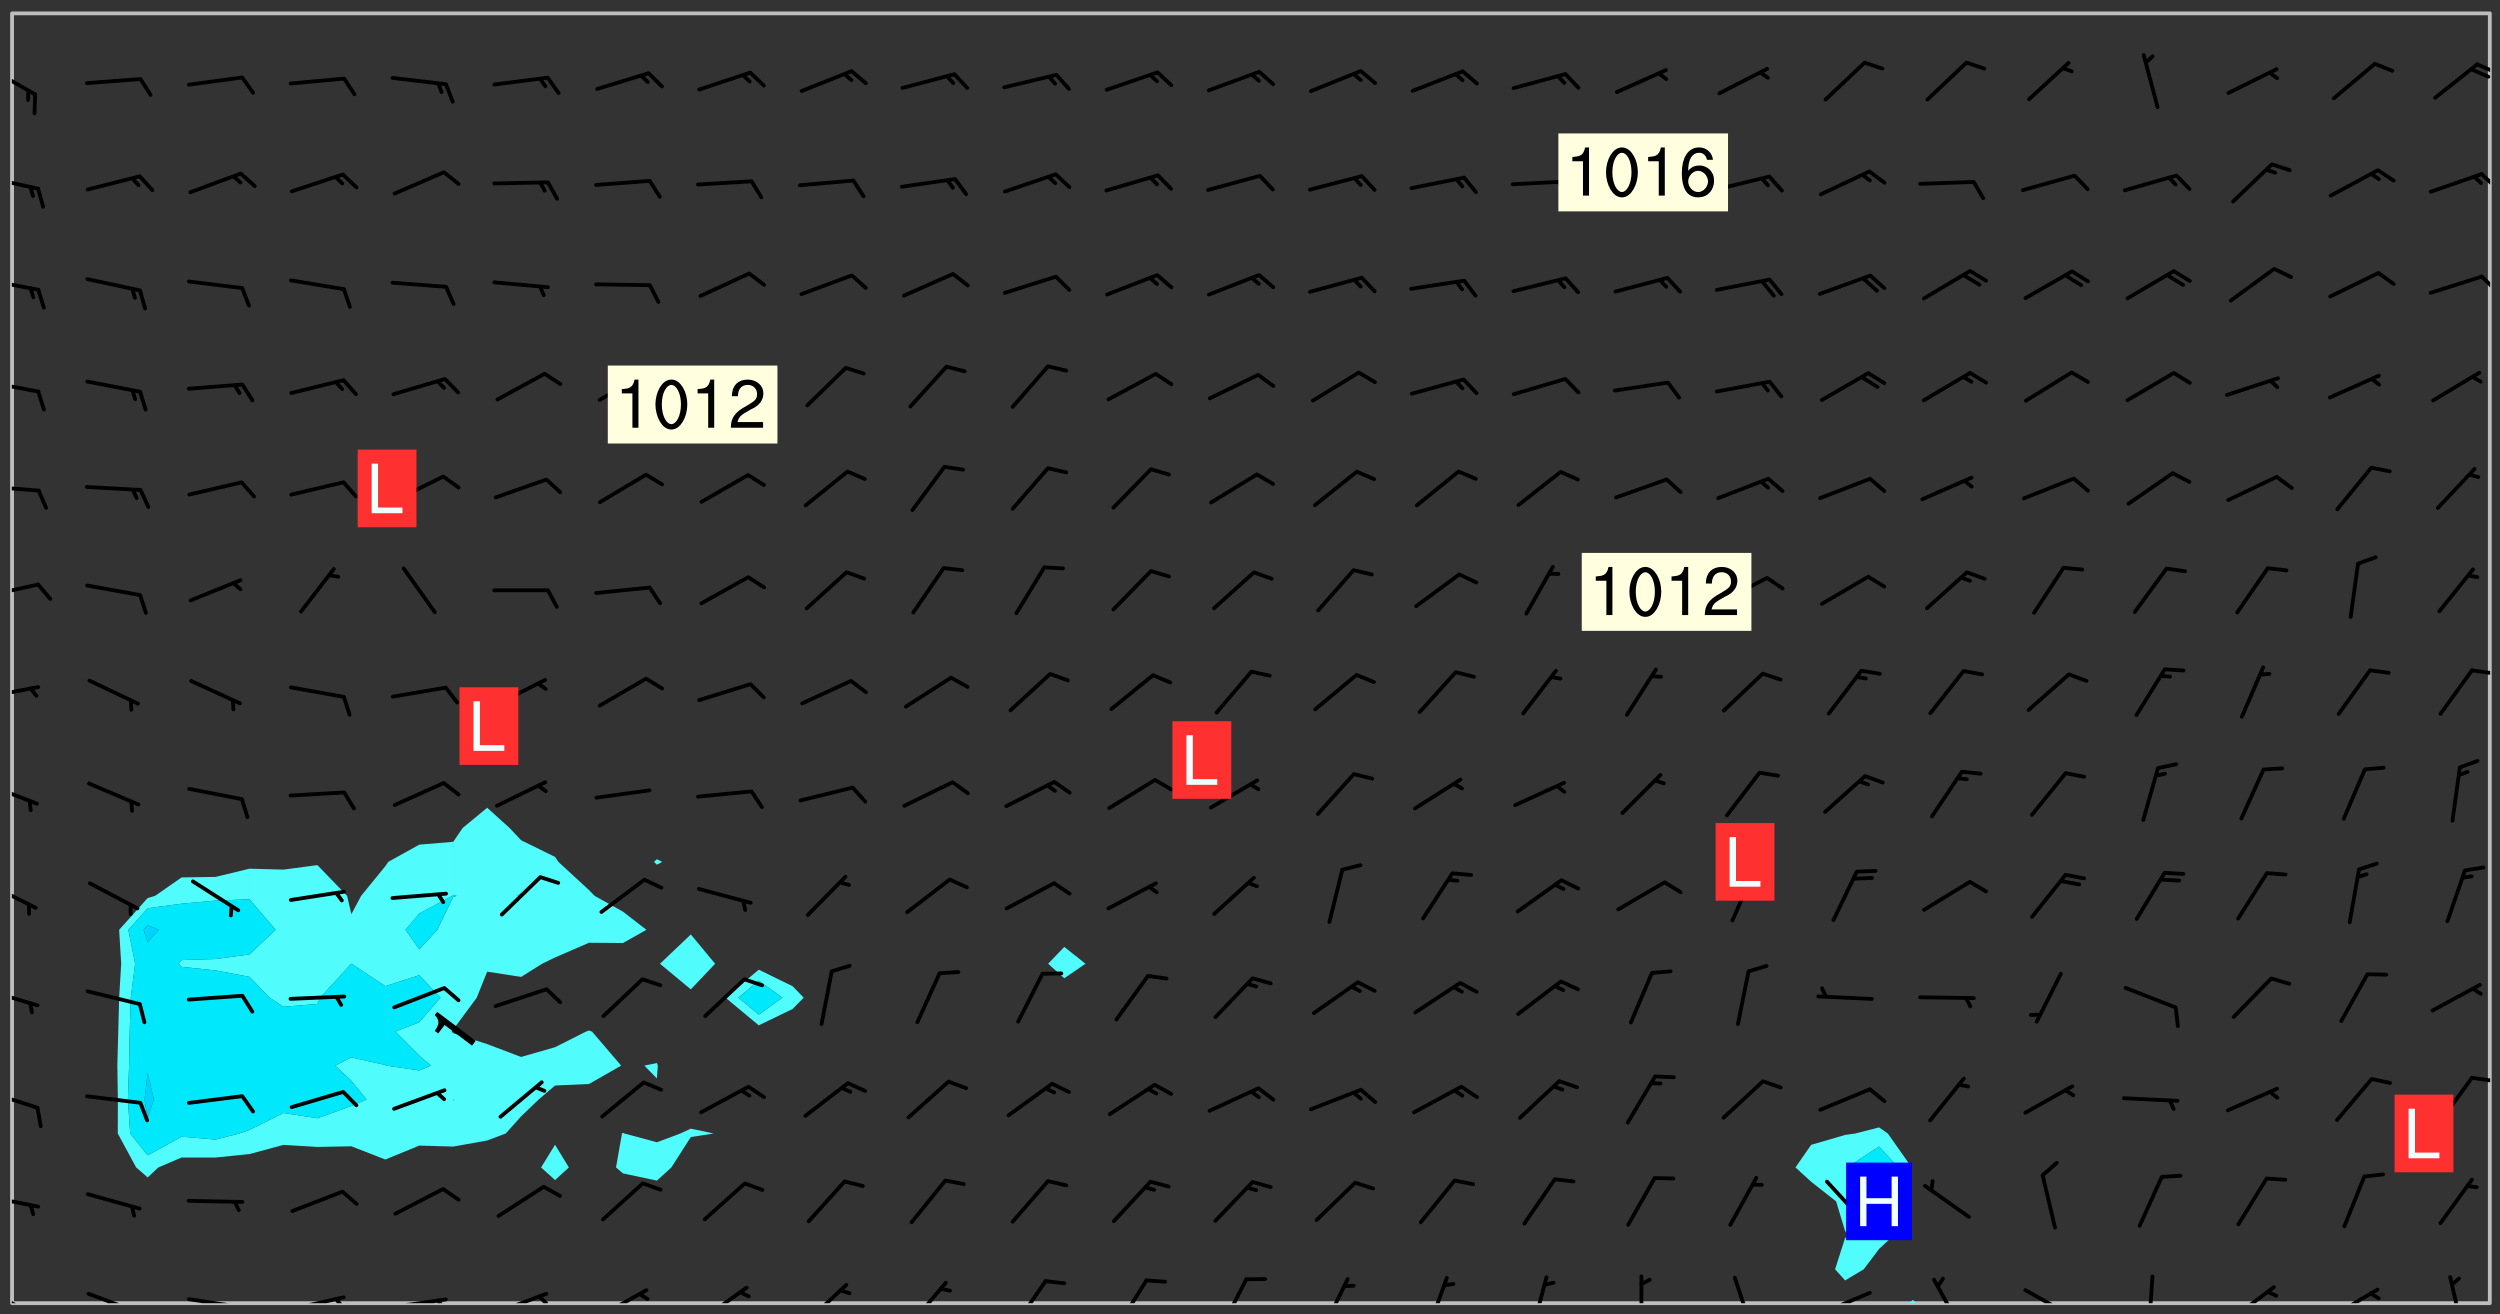<svg xmlns="http://www.w3.org/2000/svg" role="img" xmlns:xlink="http://www.w3.org/1999/xlink" viewBox="142.45 309.95 326.84 171.84"><rect x="142.45" y="309.95" width="326.84" height="171.84" fill="#333333" stroke="none"/><defs><clipPath id="a"><path d="M144 311.672h1v168.656h-1zm0 0"/></clipPath><clipPath id="b"><path d="M144 311.672h324v168.656H144zm0 0"/></clipPath><clipPath id="c"><path d="M391 479h2v1.328h-2zm0 0"/></clipPath><clipPath id="d"><path d="M467 311.672h1v168.656h-1zm0 0"/></clipPath><clipPath id="e"><path d="M144 478h4v2.328h-4zm0 0"/></clipPath><clipPath id="f"><path d="M153 478h8v2.328h-8zm0 0"/></clipPath><clipPath id="g"><path d="M159 480h2v.328h-2zm0 0"/></clipPath><clipPath id="h"><path d="M166 479h9v1.328h-9zm0 0"/></clipPath><clipPath id="i"><path d="M172 480h2v.328h-2zm0 0"/></clipPath><clipPath id="j"><path d="M180 479h8v1.328h-8zm0 0"/></clipPath><clipPath id="k"><path d="M186 479h2v1.328h-2zm0 0"/></clipPath><clipPath id="l"><path d="M193 479h8v1.328h-8zm0 0"/></clipPath><clipPath id="m"><path d="M199 479h2v1.328h-2zm0 0"/></clipPath><clipPath id="n"><path d="M207 478h8v2.328h-8zm0 0"/></clipPath><clipPath id="o"><path d="M212 479h3v1.328h-3zm0 0"/></clipPath><clipPath id="p"><path d="M220 478h8v2.328h-8zm0 0"/></clipPath><clipPath id="q"><path d="M225 478h3v2.328h-3zm0 0"/></clipPath><clipPath id="r"><path d="M234 478h7v2.328h-7zm0 0"/></clipPath><clipPath id="s"><path d="M247 477h7v3.328h-7zm0 0"/></clipPath><clipPath id="t"><path d="M261 477h6v3.328h-6zm0 0"/></clipPath><clipPath id="u"><path d="M274 477h6v3.328h-6zm0 0"/></clipPath><clipPath id="v"><path d="M288 477h5v3.328h-5zm0 0"/></clipPath><clipPath id="w"><path d="M301 476h5v4.328h-5zm0 0"/></clipPath><clipPath id="x"><path d="M315 476h4v4.328h-4zm0 0"/></clipPath><clipPath id="y"><path d="M328 476h4v4.328h-4zm0 0"/></clipPath><clipPath id="z"><path d="M342 476h3v4.328h-3zm0 0"/></clipPath><clipPath id="A"><path d="M356 476h2v4.328h-2zm0 0"/></clipPath><clipPath id="B"><path d="M369 476h3v4.328h-3zm0 0"/></clipPath><clipPath id="C"><path d="M380 478h8v2.328h-8zm0 0"/></clipPath><clipPath id="D"><path d="M395 477h4v3.328h-4zm0 0"/></clipPath><clipPath id="E"><path d="M406 478h8v2.328h-8zm0 0"/></clipPath><clipPath id="F"><path d="M423 476h2v4.328h-2zm0 0"/></clipPath><clipPath id="G"><path d="M433 477h7v3.328h-7zm0 0"/></clipPath><clipPath id="H"><path d="M446 478h8v2.328h-8zm0 0"/></clipPath><clipPath id="I"><path d="M462 476h3v4.328h-3zm0 0"/></clipPath><clipPath id="J"><path d="M144 466h4v2h-4zm0 0"/></clipPath><clipPath id="K"><path d="M144 452h4v4h-4zm0 0"/></clipPath><clipPath id="L"><path d="M465 450h3v2h-3zm0 0"/></clipPath><clipPath id="M"><path d="M144 439h4v3h-4zm0 0"/></clipPath><clipPath id="N"><path d="M144 425h4v4h-4zm0 0"/></clipPath><clipPath id="O"><path d="M144 412h4v4h-4zm0 0"/></clipPath><clipPath id="P"><path d="M144 399h4v3h-4zm0 0"/></clipPath><clipPath id="Q"><path d="M465 397h3v2h-3zm0 0"/></clipPath><clipPath id="R"><path d="M144 386h4v3h-4zm0 0"/></clipPath><clipPath id="S"><path d="M144 373h4v2h-4zm0 0"/></clipPath><clipPath id="T"><path d="M144 359h4v3h-4zm0 0"/></clipPath><clipPath id="U"><path d="M144 346h4v3h-4zm0 0"/></clipPath><clipPath id="V"><path d="M466 345h2v4h-2zm0 0"/></clipPath><clipPath id="W"><path d="M144 332h4v3h-4zm0 0"/></clipPath><clipPath id="X"><path d="M466 332h2v3h-2zm0 0"/></clipPath><clipPath id="Y"><path d="M144 318h4v5h-4zm0 0"/></clipPath><clipPath id="Z"><path d="M466 318h2v2h-2zm0 0"/></clipPath><clipPath id="aa"><path d="M465 318h3v3h-3zm0 0"/></clipPath><g id="ab" clip-path="url(#clip1)"><path fill="#fff" fill-opacity="0" fill-rule="evenodd" d="M0 0h1000v1000H0zm0 0"/><path fill="#d3d3d3" fill-opacity="0" fill-rule="evenodd" d="M162.152 355.867l-.234.293.059.234.117.172.176.234.293.348.113.059.117-.172.059-.234.176-.176.465-.176h.699l.234.293.289.816.059.176.176.23.352.234.699.699.172.176.234.348.234.41.289.582.41.465.23.234.234.176.117.23.176.293.172 1.164v.234l.059.289.059.117.117.117.348.41.117.172.176.176.176.234.117.172.172.352.059.234.234.406.234-.059-.176.176-.059.93h-.582l-.234-.113-.348.113-.117.117-.059.293-.059.176-.117.172-.465.293-.059.234-.059.113v.645l.059.172v.41l.059.059v.406l.059.406.117.176.059.059.23.641-.059.293v.699l-.059.582v.234l-.059.23-.055.352v1.922l.055.117h.426l-.367.117-.023.352.891 1.168 1.742.539 1.34.359v.539l.09.809.535.715 1.52.27.891-.086.09 1.164.535.18 1.16-.18 2.055-.984 1.16-.363 1.879-.176 1.695-.18-.18.719-1.516.086-1.25.09-.805.27-1.074.809.27.719.535.898-.18.625-.266.809.266 1.078.625.898.805.18 1.25-.18-.266.723.098.504.055.293v.172l.059.293v.406l.176.117.352.117h.406l.293-.176.113-.117.059-.117.117-.23.059-.176.352-.465.23-.176.176-.059.176.059.059.176.117.988.055.469.059.172.117.234.176.059.816.059h.289l.117.234.059.406.059.352v1.105l.117.293.117.348.289.699.176.352.582.754.352.176.172.059.469.234.641.465.348.234.293.176.293.055.23.062.816.348.293.176.113.172.352.352.117.176.523.641v.289l.059.352v.348l.059.352.059.289.117.059.172.059h.176l.582.234.176.117.176.289.176.234.113.234.293.23.117.117v.41l.059.055.289.234.234.117.059.117.117.172.059.117.23.234.059.176.234.059.117.059-.117.113-.059.117v.117l-.117.293-.117.289v.582l.176.117.117.059.059.117.117.117.113.059.176.348.059.352.059.406v.176l-.059.176-.117.699v.172l.117.176.293.293h.406l.176.117.117.172.117.293v.234h-.527l-.23-.234h-.234l-.176.059-.059.699.059.348.117.176.176.41.117.23.289.469.176.055h.523l.234.059.758.641.059.293v.234l.059.059.23.348v.352l-.117.172v.293l.293.289.293.176.172.059.293.176.293.117.582.406.289.234.293.176.219.16.016.012.23.176.641.523.176.234.117.176.176.176.113.172v.641l.117.176.469.117.582.117.234.059.23.113.293.117.113.059.586.352.289.172.176.062.176.055.176.059.699.352.289.176.234.055.289.176.234.117.641.406.293.117.172.059.234.059.41.059.23.059.234.117.059.172-.41.176.469.059.059.293.113.234.176.055.234.059.176.059.406.117.641.234.117.172.059.234v.176l-.059.117-.059.406.234.234.117.059.348.117.641.23.176.117.289.117.176.176.234.465.582 1.105.176.176.348.176.176.117.352.117 1.047.523.234.059.465.113.293.059.465.176.758.582.234.234.348.465.176.176.289.234.816.699.293.176.289.289.293.176.293.289.695.641.176.176.293.234.289.234.469.289.641.582.348.234.234.293.348.348.352.465.934.992.348.406.117.176.234.059.113.117.645.176.23.113.234.059.293.176.23.117.934.699.406.406.234.176.406.176.234.117.816.348.348.234.234.117.293.289.23.117.758.352.352.172.23.059.293.117.234.059.871.176h.816l.469.23.172.059.875.699.465.117.293.059.176.059.23.059.469.059.348.059.352.059.406.059h.293l.172.059v.23l.176.176h.293l.348.059.352.059.699.117h.641l.465-.234.293-.176.172-.117.41-.172.289-.176.934-.465.469-.293.523-.293.465-.172.465-.176 1.051-.465.289-.117.41-.117.289-.117.527-.176 1.516-.699.582-.348.289-.059.293-.059.348-.117.875-.23.352-.117h.113l.234-.059.875-.234.234-.059h.812l.352-.059.816-.117.172-.059.352-.055.293-.059.23-.059.816-.176.176-.059h.348l.234-.059.465-.117.758-.172.234-.059h.348l.41-.117.289-.059 1.285-.059h.289l.41-.059.23-.059h.176l.875-.117h.406l.41-.117h.348l.352-.113.871-.059h1.75l1.047.289.41.117.289.117.352.117.289.117 1.051.172.289.059h.293l.293.059.172.059.41.059.172.059.117.059h.117l.117.059.352.059h.113l.41.066 1.922.395 1.926.395 1.52.449 1.695.719 2.145.805 1.605-.719 1.43-.805 1.16-1.078 1.25-.449 3.035-.719 1.875-.359 2.145-1.348 2.234-1.254 2.5-1.258 1.695-.449 1.785-.18 1.16-.27.625.539 1.34-.27.715-.988.984-1.344.445-.18.805-.359 1.875-.539 1.785-.449 1.25-.27 1.16-.09 1.699-.09 1.961-.27 1.25-.09h.539l.625-.09h.891l2.145-.18 2.41-.18 2.59-.09 1.695.18 1.609.09 1.43.359 1.16.719 1.875.988 1.16 1.527.266.715.629.09.355.898.535.539.535 1.527 1.074.359h.535l-.805.535.09 1.707.715 2.695.891.805.895.988.715 1.258 1.785.539 1.52-.18.355 1.344 1.609-.805.98-.539.27.27.316-.215.219-.145.801.449.449-.359h.355l.535-.27.539-.719.535-.27.625-.988 1.16.449.84.371 1.395.617 1.695-.18h1.605l1.785.09.18-1.707.535-1.344.805.27.492.848.402.406-.09.539v.359l.715.449.711-.27h1.43l.359.988.445 1.258.715 1.344 1.25.629 1.695.629.715-.18.18-.539.98-.09.449.359.086 1.258-.266.629-.535.18v.539l.715.984.266.539.984.988.801 1.078-.266.359-.09.898-.625 2.332-.355 2.066-.09 1.793-.18.719-.09.539v1.438l-.98 1.883-.359 1.707-.535.898-.805 1.168-.266.539 2.055 1.254.086.359-.355.539-.09-.18v.809l.09 1.438-.445.715-1.074.094-.266.715.535.898.805.719 1.16.809 1.34.27.445.359-.355.449-1.789-.09-1.25-.449-.715-.719-.625-.09-.176 3.59-.188 1.309h89.359V311.703h-55.27v49.082l.762.125 3.289.543 2.023 2.836v2.754l2.352.332 2.348.332h4.051l-1.379 4.16-2.023.707-2.023.703-.543.344-2.594 1.617-.188.117-2.023-2.078-.73-2.742-2.672-2.078-1.375-3.5-.066-.082-1.957-2.672 2.75-1.418v-49.082H294.422v91.414l.117.031.133.012.074.074.105.047.09.059.086.059.09.059.297.297.059.09.031.117.027.117.016.137-.031.117-.059.09-.059.086-.043.105-.047.102-.027.121v.145l.176.27.148.148.074.086.074.074.043.105.062.09.059.086.043.105.059.09.047.102.043.105.059.086.117.18.074.074.062.086.059.09.043.105.059.09.059.086.062.09.059.09.043.102.117.18.074.074.059.086.074.074.09.059.105.047h.148l.133-.016.133.016.102-.047.074-.074.047-.102-.016-.133v-.148l-.047-.105-.027-.117-.047-.102-.027-.121-.043-.102-.062-.09-.043-.102-.043-.105-.031-.117-.016-.133-.012-.137.086-.059.059-.086.121-.031.043.105.016.133v.117l.059.102.059.09.09.059.148.148.059.09.043.105-.012.102.086.059.105.047.086.059.09.059.074.074-.117.027-.105.047-.086.059-.074.074-.059.09-.062.086-.027.121-.047.102-.043.105-.031.117-.012.133-.016.133v.148l.027.117.047.105.043.102.059.09.074.074.09.059.074.074.09.059.059.09.043.105.047.102.117.031.133.016h.148l.117-.031.105.043.043.105.047.102.027.121L299.5 410l.027.117.031.121.027.117.105.043.102.047.133-.016.148.148.062.086.074.074.07.074.09.062.105.043.102.043.117.031.137.016.117-.031.074-.074.027-.117-.012-.133-.031-.121-.027-.117.043-.105h.117l.09.062.117.027h.148l.133.016h.148l.133.016.133-.016h.148l.133-.016.133-.012.137.012.117-.027.133-.016.191-.059-.059.176-.016.133-.027.121-.016.133-.059.086-.133.016-.105.047-.105.043-.117.031-.117.027-.266.031h-.148l-.133.016-.074.074.059.086.148.148.117.18.074.07.09.062.09.059.086.059.09.059.102.043.105.062.105.043.086.059.105.047.102.043.18.117.059.09-.043.102-.047.105.016.133.223.223.059.09.043.102.031.121.043.102.016.133.031.117.012.137.031.117.148.148.102.043.105.043.117.031.133.016.137.016h.117l.117-.031.09-.059.043-.105.047-.102.043-.105.031-.117.012-.133v-.148l-.012-.133-.016-.133-.031-.117-.043-.105-.047-.105-.043-.102-.043-.105-.016-.133.016-.133.027-.117.031-.117.027-.121.047-.102.09-.059.086-.062.074-.074.09-.059.223-.223.059-.086.074-.074.117-.18.059-.086v-.148l-.074-.074-.102-.047-.105-.043-.102-.043-.059-.09-.047-.105-.027-.117.09-.059.117-.031.102-.043.18-.117.148-.148.012-.133-.012-.105-.09-.059-.133.016h-.148l-.133.016-.133-.016-.121-.031-.086-.059-.074-.074-.059-.09-.062-.086-.117-.18-.059-.086.031-.121.086-.059.121-.031.059-.086v-.121l-.031-.117-.059-.09-.059-.086-.047-.105-.027-.117-.016-.133.059-.09.074-.074.09-.059.117-.18.074-.074.059-.086.148-.148.121-.031.133-.016.133.016.074.074.043.105.016.133-.031.117-.117.031-.133.012-.148.148-.043.105-.047.102-.027.121-.031.117v.148l.031.117.043.105.059.09.074.07.074.074.117.031.121.027.117-.027.133-.016h.117l.09.059.074.074.047.105.059.086.102.047.133.016.105.043.086.059-.012.105-.074.074-.18.117-.059.09-.09.059-.07.074-.074.074-.062.09-.027.117-.016.133.016.133-.016.133v.148l.016.133.027.117.031.121.074.074.09.059.086.059.09.059.117.031v.086l-.102.047-.09.059-.266.031-.117.027h-.148l-.105.043-.102.047-.059.09-.062.234-.012.133-.031.121-.016.133v.293l-.012.133.012.137.016.133.133.016.133.012.121.031.086.059.074.074.047.105.043.102.016.133v.445l-.016.133v.445l.031.266.027.117.016.133.031.117.086.211.031.266v.148l-.031.117-.027.117-.031.121-.027.117-.031.117-.031.121-.012.133-.016.133.09.059.117-.031.102.016.047.105-.031.266v.441l-.043.105-.047.105-.043.102-.043.105-.059.086-.031.121-.043.117-.031.117-.016.133.016.133.059.09.105.047.086.059.059.086-.012.137-.031.117-.043.102v.445l-.016.133v.148l-.031.117-.043.105-.027.117-.047.105-.043.102-.031.121-.027.117-.031.133-.031.117-.027.117-.043.105-.031.117-.031.121-.012.133-.016.133v.297l.027.117v.148l.047.398.027.117.059.09.121.031h.148l.133-.016.059.09v.117l-.059.09-.09.059-.102.043-.105.047-.09.059-.086.059-.137.016-.117-.031-.133-.016-.102.047-.062.086-.012.137-.016.133-.031.117-.027.117-.016.133-.031.121v.297l.016.133.031.117v.148l.012.133v.148l-.027.117-.047.102-.027.121-.031.117-.059.09-.074.074-.102.043-.105.047-.117.027-.121.031-.102-.047.059-.086.105-.047.027-.117.031-.117.027-.121.031-.117v-.148l.016-.133-.031-.117-.043-.105-.105.016-.074.074-.102.043-.09.062-.074.074-.043.102-.016.133-.031.117L304.25 426l-.031.117-.027.117-.031.121-.027.117-.031.117-.043.105-.09.059h-.09l-.117-.031-.031-.086.016-.137-.031-.117v-.148l-.012-.133v-.148l-.062-.234-.027-.121-.043-.102-.047-.105-.059-.086-.059-.09-.043-.105-.062-.086-.148-.148-.07-.074-.105-.047-.105-.043-.102-.043-.297-.297-.09-.074-.086-.059-.105-.043-.09-.062-.086-.059-.105-.043-.09-.059-.086-.062-.074-.07-.105-.047-.086-.059-.105-.043-.09-.062-.102-.043-.105-.043-.086-.059-.105-.047-.105-.043-.102-.047-.09-.059-.102-.043-.105-.043-.09-.062-.117-.027-.133-.016-.133.016H299.75l-.133.016-.117-.031-.09-.059-.074-.074-.09-.059-.102-.047h-.148l-.121-.027-.102-.043-.074-.074-.117-.18-.09-.059-.102-.043-.09-.062-.105-.043-.09-.059-.086-.059-.105-.047-.059-.086-.059-.09-.043-.105-.047-.102-.074-.074-.086-.059-.074-.074-.09-.059-.223-.223-.043-.105-.031-.266.105-.043h.145l.105.043.074.074.09.059.086.059.105.047.09.059.148.148.07.074.148.148.062.086.074.074.086.059.074.074.09.062.09.059.086.059.27.176.102.047.105.043.102.043.047-.074.059-.086.074-.074.07-.074.105.043.074.074.059.09.043.102.047.105.043.105.121.027.117-.027.074-.09.043-.105.059-.09.074-.074.105-.043.117-.027.133.012.09.059.148.148.059.09.043.105.047.102.043.105.043.102.105.047.105.043.133.016.086-.059.059-.09.074-.074.105-.043.117.027.105.047.102.043.105.043.102.047.18.117v.117l-.016.133.016.133.016.137.059.086.102.047.121.027.117.031h.148l.117-.031.059-.09.18-.117.059-.09.074-.074.059-.086.117-.18.18-.117.117.031.09.059.043.074-.016.133v.117l.09.059h.148l.133-.016.133-.012.266-.031.105-.043.117-.031.121-.027.074-.074.07-.074.062-.09-.016-.105-.047-.102-.102-.043-.105-.016-.117.027-.266.031h-.148l-.074-.074-.09-.059-.117-.031-.117-.027-.133-.016h-.148l-.133.016h-.297l-.105-.047-.148-.148-.043-.102-.059-.09.223-.223.086-.059.105-.043.117-.031.133-.016.133.016.137.016.102.043.133-.012.09-.062.102-.043.062-.09-.047-.102-.09-.059-.117-.031-.102-.043-.059-.09-.062-.09v-.117l.016-.133.105-.047.074-.07v-.121l-.09-.059-.031-.117.09-.059.074-.074.043-.105.059-.09.047-.102.016-.133v-.148l-.047-.105-.043-.102-.09-.059-.133-.016-.102-.043-.137-.016-.117-.031h-.445l-.133-.016-.133-.012-.133-.016-.117-.031h-.148l-.133-.016-.133-.012-.266-.031-.121-.043-.086-.059-.074-.074v-.148l.012-.133.105-.047.102-.043.133-.016h.152l.133-.016h.293l.121.031.102.043.09.059.234.062.121-.047.09-.059.102-.043.133-.016.105.043.102.047.133.012.121-.027h.145l.121-.031.117-.027.105-.047.074-.074.086-.059.148-.148.059-.086.047-.105.027-.117.016-.105-.102-.043-.09-.059-.117-.031-.105-.043-.09-.062-.074-.086-.074-.074-.102-.043-.105-.047-.102-.043-.059-.09-.047-.102-.086-.211-.062-.086-.059-.09-.074-.074-.086-.059h-.27l-.117.031-.09.059-.102.043-.133.016-.105-.016-.027-.117-.062-.09-.117-.031-.102-.043-.148-.148-.031-.117-.016-.105.074-.074.18-.117.117-.027.117-.031.137.016.102.043.105.043.102.047.105.043.117.031.133.016.117.027.133.016.105-.016.09-.059-.074-.074-.105-.043-.074-.074-.074-.09-.148-.148-.086-.059-.09-.059-.074-.074-.09-.059-.102-.047-.121-.027-.102-.047-.105-.043-.117-.031-.102-.043-.121-.031h-.148l-.117.031-.105.043-.086.062-.18.117-.086.059-.09.059-.105.047-.086.059-.105.043-.102.043-.105.047-.074.074-.059.09-.059.086-.047.105-.059.086-.074.074-.133-.012-.117-.031h-.117l-.074.074-.09.059-.074.074-.09.059-.086.059-.105.047-.102.043-.137.016-.102-.043-.148-.148-.105-.047h-.086l-.105.047-.102.043-.121.031-.117-.031-.074-.074v-.117l.031-.121.074-.07.059-.09.074-.074.117-.031.105-.043h.293l.133-.016.137-.016.102-.043.09-.059.102-.047.09-.059.133-.012.09.059.133.012.09-.059.086-.059.105-.043.09-.059.086-.062.09-.059.148-.148.059-.086.059-.09.105-.043.133-.016.117.027.121.031.059-.059.059-.09.031-.266.027-.117.105.012.133.016.102-.043.09-.059.059-.09.074-.074.059-.09.047-.102.012-.133-.012-.133-.047-.105-.148-.148-.059-.09-.059-.086-.043-.105v-.445l.016-.133v-.148l.012-.133-.059-.059-.09.059-.102-.043-.18-.117-.086-.059-.062-.09-.059-.09-.074-.074-.086-.059-.121.031-.102.012-.105.047-.086.059-.105.043-.148.148-.09.059-.086.059-.09.062-.105.043-.133.016v-.121l.105-.043.117-.031.074-.07.043-.105v-.148l-.027-.117-.148-.148-.133-.016h-.148l-.117.031-.105.043-.102.043-.09.062-.117.027-.074-.074.012-.133-.043-.102-.043-.105-.09-.059-.117.027-.121.031-.117.031-.102.043-.121.031-.102.043-.105.043-.09.059-.102.016v-.117l.016-.133-.059-.09-.074.043-.148.148-.059.09-.074.074-.047.105-.043.102-.074.074-.059.09-.074.074-.059.086-.074.074-.09.062-.074.07-.074.074-.102.016-.133.016-.105-.043v-.121l.148-.148.043-.102.059-.09.047-.102.043-.105.059-.09.031-.117.043-.102.031-.121.027-.117.047-.105.043-.102.043-.105.074-.07.09-.062.09-.059.102-.043h.297l.266-.031.105-.043-.074-.074-.117-.031-.105-.043-.09-.059-.102-.047-.09-.059-.102-.043-.105-.043-.09-.062-.086-.059-.105-.043-.102-.043-.121-.031-.117-.031-.102-.043L297.5 410.25l-.102-.043-.09-.059-.043-.105-.016-.133.102-.043.133-.016.137.016.133-.016.102-.043.059-.09.016-.105-.09-.059-.074-.074-.102-.043-.09-.059-.148-.148-.043-.105-.016-.133v-.293l-.059-.09-.09-.059-.074-.074-.043-.105-.031-.117-.059-.09-.074-.074-.117-.027-.074-.074-.09-.059-.09-.062-.086-.059-.074-.074-.059-.086-.047-.105-.086-.059-.148-.148-.195-.059-.133.016-.102.043-.074.074-.047.102-.043.105-.059.09-.059.086-.297.297-.09.059h-.086l-.062-.086-.043-.105.031-.117.059-.09.027-.117-.012-.133-.09-.062-.105.047-.117.027-.117.031-.27.176-.102.047-.117.027-.105.047-.09.059-.102.043-.059-.086-.047-.105.016-.133.047-.105.07-.074.074-.07.059-.09v-.148l-.043-.105h-.238l-.102.047-.031.117-.027.117-.031.121-.074.043-.133.016-.074-.047-.043-.102-.043-.105-.047-.102-.043-.105-.121.031-.102.043-.133.016-.117.031-.105.043-.09.059-.102.047-.121.027-.133.016-.102-.043-.059-.09-.047-.105-.043-.102-.043-.105v-.117l.059-.09.086-.059.18-.117.102-.047.105-.043.105-.059.102-.043.09-.062.102-.043.105-.059.102-.047.09-.059.105-.043.102-.043.09-.062.102-.043.137-.016.117.031.102.043.121.031.102.043.105.047.102.043.105.043.102.047.105.043.102.043.105.047.086.059.105.043.117.031.105.043.102.047.09.059.105.043.102.043.105.047.117.027.102.047.121.027h.148l.086-.059.016-.102.059-.09-.027-.117-.074-.074-.117-.18-.074-.074-.09-.074-.18-.117-.086-.059-.105-.043-.102-.047-.27-.176-.059-.09-.074-.074-.059-.09-.043-.102-.031-.117-.016-.137v-.562l-.012-.133-.016-.133-.031-.117-.016-.133-.012-.133-.031-.121-.223-.223-.059-.086-.016-.105.031-.117.133-.016v-91.414H172.992v1.453l-.059.234-.352 1.051-.172.523-.117.348-.176.41-.117.172-.234.293-.23.059h-.352l-.117.059-.23.406v.293l.117.176.23.23.117.234.641.758.293.465.176.234.23.352.234.348.641.816.176.465.172.41.117.695.176.469.117 1.398.059.465v.875l.117 1.047v4.781l-.059.465-.352 1.281-.176.523-.113.41-.352.93L172.934 336l-.234.582-.117.176-.172.348-.176.406-.352.816-.059.293-.113.293-.117.289-.059.176-.117.875-.059.406-.059.117-.059.176-.059.172-.23.527-.117.172v.234l-.117.234-.059.172-.176.586v.289l-.059.176v.293l-.059.113-.059.527v.172l-.055.234v2.621l-.176.816-.117.176-.176.234-.117.172-.113.234-.586.934-.23.289-.293.465-.176.234-.289.352-.352.699-.113.23-.176.41-.176.23-.406.527-.816.699-.293.172-.289.234-.176.117-.176.176-.523.406-.527.176-.172.176-.234.055-.641.176h-.758m12.211 31.023l-1.074.449.359.895 1.25-.715.445-.539-.98-.09"/><path fill="#d3d3d3" fill-opacity="0" fill-rule="evenodd" d="M201.508 416.598h-.895l.449.629.98.359.805-.09.445-.988-.176.09-.715-.355-.895.355m154.621 59.07l-.059-.523v-.293l.113-.293.059-.23.469-.469h.113l.117-.113.117-.059h.176l.234-.059h.348l.234.059.117.059.23.172.059.176.117.582v.293l-.117.176-.172.289-.176.176-.527.523-.23.234-.117.059h-.176l-.117-.059-.406-.293-.176-.117-.117-.059-.059-.113-.055-.117m6.641-10.957l-.059-.172v-1.109l.059-.172.176-.059.172-.059h.176l.234-.059.117.059.059.699-.059.172-.117.176-.117.059-.234.523-.113.059h-.234l-.059-.117m9.613-14.391l-.117-.176v-.699l.293-.875.117-.172.176-.352.113-.23.117-.293.352-.758.117-.23.172-.234h.176l.117-.059h.641l.117.059.234.234.172.113.352.293.117.117.113.176v.113l.117.059.117.117v.699l-.059.176v.23l-.059.176-.348 1.051-.117.23-.117.234-.117.059-.23.234-.641.289h-.875l-.41-.117-.641-.465"/><path fill="none" stroke="#bebebe" stroke-linecap="round" stroke-linejoin="round" stroke-miterlimit="10" stroke-width=".5" d="M467.957 311.695H144.027v168.625h323.93v-168.625"/><g clip-path="url(#a)"><path fill="#fff" fill-opacity="0" fill-rule="evenodd" d="M144 475.891v4.438h.004H144V311.672h.004H144v164.219"/></g><g clip-path="url(#b)"><path fill="#fff" fill-opacity="0" fill-rule="evenodd" d="M144.004 480.328V311.672h62.133v103.879l-3.203 2.641-1.234 1.812-4.438.371-4.059 2.254-.383.562-3.16 3.879-1.277 2.395-.555-2.395-3.883-4.02-4.438.59-4.441-.121-4.438 1.074-4.438.066-3.465 2.41-.973.289-3.727 4.148.266 4.438-.266 4.438-.117 4.438-.121 4.441.07 4.438-.016 4.438 2.402 4.438 1.508 1.312 1.398-1.312 3.039-1.297 4.438.004 4.438-.453 4.441-1.199 4.438.266 4.438-.082 4.438 1.727 4.441-1.82 4.438.129 4.438-.793 2.43-.918 2.008-2.242 2.285-2.195 2.156-1.836v7.75l-1.828 2.961 1.828 1.652 1.805-1.652-1.805-2.961v-7.75l4.438-.199 4.199-2.402-3.801-4.441-.398-.148-.41.148-4.027 2.031-4.441 1.277-4.438-1.68-4.438-1.426-.219-.203.219-.281 3.074-4.156 1.363-3.402 4.438.684 2.746-1.719 1.695-.824 4.438-1.922 4.438.035 3.062-1.727-3.062-2.371-3.703-2.066-.734-.754-4.008-3.688-.43-.648-4.441-2.184-1.516-1.605-2.922-2.641v-103.879h22.191v110.602l-.383.355.383.363v25.93l-1.641.34 1.641 1.68.121-1.68-.121-.34v-25.93l.703-.363-.703-.355V311.672h4.438v120.441l-4.035 3.832 4.035 3.344v18.219l-1.367.629-3.07 1.148-4.25-1.148-.188-.094-.125.094-.781 4.438.906.777 4.438.945 1.891-1.723 2.547-3.977 3.004-.461-3.004-.629v-18.219l3.176-3.344-3.176-3.832v-120.441h8.879v125.051l-4.344 3.66L241.645 444l4.438-2.148 1.438-1.469-1.438-1.492-4.438-2.168V311.672h39.945v122.066l-2.109 2.207 2.109 1.898 2.77-1.898-2.77-2.207v-122.066h106.52v145.668l-3.105.797-1.332.191-4.438 1.293-2.051 2.953 2.051 1.875 3.262 2.566 1.176 3.891.574.547-.574.336-1.312 4.102 1.312 1.457 2.434-1.457 2.004-2.656 1.906-1.781 2.395-4.438-.031-4.441-3.125-4.438-1.145-.797V311.672h79.887v168.656h-75.012l-.438-.43-.574.43H144.004"/></g><path fill="#50fcfc" fill-rule="evenodd" d="M157.859 453.699l-.07-4.438.121-4.441.117-4.438.266-4.438-.266-4.438 3.727-4.148.973-.289 3.465-2.41 4.438-.066 4.438-1.074v3.996l-4.438.176-4.438.402-4.438.598-2.527 2.816.891 4.438-.574 4.438-.137 4.438-.082 4.441-.156 4.438.297 4.438 2.289 2.855 4.438-2.434 4.438.375 3.094-.797 1.344-.469 4.441-2.207 4.438.684 4.438-1.605 1.996-.84-1.996-2.438-2.102-2 2.102-1.074 4.438 1 .074.074 4.367.637 1.512-.637-1.512-1.316-3.129-3.125 3.129-1.223 2.773-3.215-2.773-2.941-4.441 1.434-4.422-2.93-.016-.008-.023.008-4.051 4.438-.363.816-4.438.371-1.805-1.188-2.637-2.727-4.438-.836-4.438-.465-.402-.41.402-.477 4.438-.137 4.438-.605 3.414-3.219-3.414-3.992v-3.996l4.441.121 4.438-.59 3.883 4.02.555 2.395 1.277-2.395 3.16-3.879.383-.562 4.059-2.254 4.438-.371v6.93l-.121.137-4.316 2.301-1.805 2.137 1.805 2.562 2.348-2.562 2.09-4.297.445-.141-.445-.137v-6.93l1.234-1.812 3.203-2.641 2.922 2.641 1.516 1.605v6.93l-.504.344.504.137.281-.137-.281-.344v-6.93l4.441 2.184.43.648 4.008 3.688.734.754 3.703 2.066 3.062 2.371-3.062 1.727-4.438-.035-4.438 1.922-1.695.824-2.746 1.719-4.438-.684-1.363 3.402-3.074 4.156-.219.281.219.203v8.656l-.055.02.055.18.031-.18-.031-.02v-8.656l4.438 1.426 4.438 1.68 4.441-1.277 4.027-2.031.41-.148.398.148 3.801 4.441-4.199 2.402-4.438.199-2.156 1.836-2.285 2.195-2.008 2.242-2.43.918-4.438.793-4.438-.129-4.441 1.82-4.438-1.727-4.438.082-4.438-.266-4.441 1.199-4.438.453-4.438-.004-3.039 1.297-1.398 1.312-1.508-1.312-2.402-4.438.016-4.438"/><path fill="#00e8fc" fill-rule="evenodd" d="M159.465 458.137l-.297-4.438.156-4.438.082-4.441.137-4.438.574-4.438-.891-4.438 2.527-2.816v2.227l-.531.59.531 1.617v17.102l-.406 3.473.406 2.422.816-2.422-.816-3.473V433.125l1.438-1.617-1.438-.59v-2.227l4.438-.598 4.438-.402 4.438-.176 3.414 3.992-3.414 3.219-4.438.605-4.438.137-.402.477.402.41 4.438.465 4.438.836 2.637 2.727 1.805 1.188 4.438-.371.363-.816 4.051-4.438.023-.008.016.008 4.422 2.93 4.441-1.434 2.773 2.941-2.773 3.215-3.129 1.223 3.129 3.125 1.512 1.316-1.512.637-4.367-.637-.074-.074-4.438-1-2.102 1.074 2.102 2 1.996 2.438-1.996.84-4.438 1.605-4.438-.684-4.441 2.207-1.344.469-3.094.797-4.438-.375-4.438 2.434-2.289-2.855"/><path fill="#00d4fc" fill-rule="evenodd" d="M161.754 433.125l-.531-1.617.531-.59 1.438.59-1.438 1.617m0 22.996l-.406-2.422.406-3.473.816 3.473-.816 2.422"/><path fill="#00e8fc" fill-rule="evenodd" d="M197.262 434.07l-1.805-2.562 1.805-2.137 4.316-2.301.121-.137.445.137-.445.141-2.09 4.297-2.348 2.562"/><path fill="#fff" fill-opacity="0" fill-rule="evenodd" d="M201.699 453.68l-.055.02.055.18.031-.18-.031-.02"/><path fill="#00e8fc" fill-rule="evenodd" d="M210.574 427.207l-.504-.137.504-.344.281.344-.281.137"/><path fill="#50fcfc" fill-rule="evenodd" d="M215.016 464.227l-1.828-1.652 1.828-2.961 1.805 2.961-1.805 1.652m8.875-.875l-.906-.777.781-4.438.125-.094.188.094 4.25 1.148 3.07-1.148 1.367-.629 3.004.629-3.004.461-2.547 3.977-1.891 1.723-4.438-.945m4.438-12.41l-1.641-1.68 1.641-.34.121.34-.121 1.68m0-27.949l-.383-.363.383-.355.703.355-.703.363m4.438 16.297l-4.035-3.344 4.035-3.832 3.176 3.832-3.176 3.344M241.645 444l-4.344-3.617 4.344-3.66v1.418l-2.664 2.242 2.664 2.219 3.09-2.219-3.09-2.242v-1.418l4.438 2.168 1.438 1.492-1.438 1.469L241.645 444"/><path fill="#00e8fc" fill-rule="evenodd" d="M241.645 442.602l-2.664-2.219 2.664-2.242 3.09 2.242-3.09 2.219"/><path fill="#50fcfc" fill-rule="evenodd" d="M281.59 437.844l-2.109-1.898 2.109-2.207 2.77 2.207-2.77 1.898m97.645 26.605l-2.051-1.875 2.051-2.953 4.438-1.293 1.332-.191 3.105-.797v2.5l-4.191 2.734 3.828 4.441.363.355.297-.355 2.23-4.441-2.527-2.734v-2.5l1.145.797 3.125 4.438.031 4.441-2.395 4.438-1.906 1.781-2.004 2.656-2.434 1.457-1.312-1.457 1.312-4.102.574-.336-.574-.547-1.176-3.891-3.262-2.566"/><path fill="#00e8fc" fill-rule="evenodd" d="M387.746 467.016l-3.828-4.441 4.191-2.734 2.527 2.734-2.23 4.441-.297.355-.363-.355"/><g clip-path="url(#c)"><path fill="#50fcfc" fill-rule="evenodd" d="M391.973 480.328l.574-.43.438.43h-1.012"/></g><g clip-path="url(#d)"><path fill="#fff" fill-opacity="0" fill-rule="evenodd" d="M467.996 480.328H468V311.672h-.004H468v168.656h-.004"/></g><path fill="#fff" fill-opacity="0" fill-rule="evenodd" d="M203.695 450.328l3.508-4.672-7.965-5.98-3.508 4.668 7.965 5.984"/><path fill-rule="evenodd" d="M199.297 442.648l.309-.406 5.031 3.781-.473.629-3.59-2.699-.832 1.109-.445-.332.285-.488.105-.23.066-.238.012-.25-.066-.262-.148-.293-.254-.32"/><g clip-path="url(#e)"><path fill="none" stroke="#000" stroke-linecap="round" stroke-linejoin="round" stroke-miterlimit="10" stroke-width=".5" d="M147.082 482.016l-6.164-3.375"/></g><g clip-path="url(#f)"><path fill="none" stroke="#000" stroke-linecap="round" stroke-linejoin="round" stroke-miterlimit="10" stroke-width=".5" d="M160.605 481.559l-6.582-2.461"/></g><g clip-path="url(#g)"><path fill="none" stroke="#000" stroke-linecap="round" stroke-linejoin="round" stroke-miterlimit="10" stroke-width=".5" d="M159.648 481.199l.16 1.219"/></g><g clip-path="url(#h)"><path fill="none" stroke="#000" stroke-linecap="round" stroke-linejoin="round" stroke-miterlimit="10" stroke-width=".5" d="M174.105 480.855l-6.949-1.051"/></g><g clip-path="url(#i)"><path fill="none" stroke="#000" stroke-linecap="round" stroke-linejoin="round" stroke-miterlimit="10" stroke-width=".5" d="M173.094 480.699l.406 1.16"/></g><g clip-path="url(#j)"><path fill="none" stroke="#000" stroke-linecap="round" stroke-linejoin="round" stroke-miterlimit="10" stroke-width=".5" d="M187.375 479.562l-6.859 1.531"/></g><g clip-path="url(#k)"><path fill="none" stroke="#000" stroke-linecap="round" stroke-linejoin="round" stroke-miterlimit="10" stroke-width=".5" d="M186.375 479.785l.801.934"/></g><g clip-path="url(#l)"><path fill="none" stroke="#000" stroke-linecap="round" stroke-linejoin="round" stroke-miterlimit="10" stroke-width=".5" d="M200.738 479.836l-6.957.984"/></g><g clip-path="url(#m)"><path fill="none" stroke="#000" stroke-linecap="round" stroke-linejoin="round" stroke-miterlimit="10" stroke-width=".5" d="M199.727 479.98l.723.992"/></g><g clip-path="url(#n)"><path fill="none" stroke="#000" stroke-linecap="round" stroke-linejoin="round" stroke-miterlimit="10" stroke-width=".5" d="M213.867 479.102l-6.582 2.457"/></g><g clip-path="url(#o)"><path fill="none" stroke="#000" stroke-linecap="round" stroke-linejoin="round" stroke-miterlimit="10" stroke-width=".5" d="M212.91 479.457l.918.812"/></g><g clip-path="url(#p)"><path fill="none" stroke="#000" stroke-linecap="round" stroke-linejoin="round" stroke-miterlimit="10" stroke-width=".5" d="M226.961 478.621l-6.141 3.418"/></g><g clip-path="url(#q)"><path fill="none" stroke="#000" stroke-linecap="round" stroke-linejoin="round" stroke-miterlimit="10" stroke-width=".5" d="M226.066 479.117l1.031.668"/></g><g clip-path="url(#r)"><path fill="none" stroke="#000" stroke-linecap="round" stroke-linejoin="round" stroke-miterlimit="10" stroke-width=".5" d="M240.066 478.289l-5.723 4.078"/></g><path fill="none" stroke="#000" stroke-linecap="round" stroke-linejoin="round" stroke-miterlimit="10" stroke-width=".5" d="M239.234 478.883l1.098.547"/><g clip-path="url(#s)"><path fill="none" stroke="#000" stroke-linecap="round" stroke-linejoin="round" stroke-miterlimit="10" stroke-width=".5" d="M253.09 477.934l-5.141 4.789"/></g><path fill="none" stroke="#000" stroke-linecap="round" stroke-linejoin="round" stroke-miterlimit="10" stroke-width=".5" d="M252.344 478.629l1.16.402"/><g clip-path="url(#t)"><path fill="none" stroke="#000" stroke-linecap="round" stroke-linejoin="round" stroke-miterlimit="10" stroke-width=".5" d="M266.109 477.648l-4.547 5.359"/></g><path fill="none" stroke="#000" stroke-linecap="round" stroke-linejoin="round" stroke-miterlimit="10" stroke-width=".5" d="M265.445 478.43l1.199.262"/><g clip-path="url(#u)"><path fill="none" stroke="#000" stroke-linecap="round" stroke-linejoin="round" stroke-miterlimit="10" stroke-width=".5" d="M279.148 477.438l-3.996 5.781"/></g><path fill="none" stroke="#000" stroke-linecap="round" stroke-linejoin="round" stroke-miterlimit="10" stroke-width=".5" d="M279.148 477.438l2.438.285"/><g clip-path="url(#v)"><path fill="none" stroke="#000" stroke-linecap="round" stroke-linejoin="round" stroke-miterlimit="10" stroke-width=".5" d="M292.324 477.348l-3.719 5.961"/></g><path fill="none" stroke="#000" stroke-linecap="round" stroke-linejoin="round" stroke-miterlimit="10" stroke-width=".5" d="M292.324 477.348l2.449.168"/><g clip-path="url(#w)"><path fill="none" stroke="#000" stroke-linecap="round" stroke-linejoin="round" stroke-miterlimit="10" stroke-width=".5" d="M305.387 477.203l-3.211 6.25"/></g><path fill="none" stroke="#000" stroke-linecap="round" stroke-linejoin="round" stroke-miterlimit="10" stroke-width=".5" d="M305.387 477.203l2.453-.035"/><g clip-path="url(#x)"><path fill="none" stroke="#000" stroke-linecap="round" stroke-linejoin="round" stroke-miterlimit="10" stroke-width=".5" d="M318.637 477.172l-3.078 6.316"/></g><path fill="none" stroke="#000" stroke-linecap="round" stroke-linejoin="round" stroke-miterlimit="10" stroke-width=".5" d="M318.188 478.09l1.227-.043"/><g clip-path="url(#y)"><path fill="none" stroke="#000" stroke-linecap="round" stroke-linejoin="round" stroke-miterlimit="10" stroke-width=".5" d="M331.602 477.023l-2.383 6.609"/></g><path fill="none" stroke="#000" stroke-linecap="round" stroke-linejoin="round" stroke-miterlimit="10" stroke-width=".5" d="M331.258 477.984l1.211-.172"/><g clip-path="url(#z)"><path fill="none" stroke="#000" stroke-linecap="round" stroke-linejoin="round" stroke-miterlimit="10" stroke-width=".5" d="M344.633 476.934l-1.812 6.789"/></g><path fill="none" stroke="#000" stroke-linecap="round" stroke-linejoin="round" stroke-miterlimit="10" stroke-width=".5" d="M344.367 477.922l1.195-.277"/><g clip-path="url(#A)"><path fill="none" stroke="#000" stroke-linecap="round" stroke-linejoin="round" stroke-miterlimit="10" stroke-width=".5" d="M357.043 476.816v7.027"/></g><path fill="none" stroke="#000" stroke-linecap="round" stroke-linejoin="round" stroke-miterlimit="10" stroke-width=".5" d="M357.043 477.836l1.082-.574"/><g clip-path="url(#B)"><path fill="none" stroke="#000" stroke-linecap="round" stroke-linejoin="round" stroke-miterlimit="10" stroke-width=".5" d="M369.25 476.996l2.215 6.668"/></g><g clip-path="url(#C)"><path fill="none" stroke="#000" stroke-linecap="round" stroke-linejoin="round" stroke-miterlimit="10" stroke-width=".5" d="M380.434 481.695l6.477-2.73"/></g><g clip-path="url(#D)"><path fill="none" stroke="#000" stroke-linecap="round" stroke-linejoin="round" stroke-miterlimit="10" stroke-width=".5" d="M395.297 477.25l3.379 6.16"/></g><path fill="none" stroke="#000" stroke-linecap="round" stroke-linejoin="round" stroke-miterlimit="10" stroke-width=".5" d="M395.789 478.145l.672-1.027"/><g clip-path="url(#E)"><path fill="none" stroke="#000" stroke-linecap="round" stroke-linejoin="round" stroke-miterlimit="10" stroke-width=".5" d="M407.234 478.613l6.133 3.434"/></g><g clip-path="url(#F)"><path fill="none" stroke="#000" stroke-linecap="round" stroke-linejoin="round" stroke-miterlimit="10" stroke-width=".5" d="M423.379 483.836l.477-7.012"/></g><g clip-path="url(#G)"><path fill="none" stroke="#000" stroke-linecap="round" stroke-linejoin="round" stroke-miterlimit="10" stroke-width=".5" d="M439.742 478.219l-5.621 4.219"/></g><path fill="none" stroke="#000" stroke-linecap="round" stroke-linejoin="round" stroke-miterlimit="10" stroke-width=".5" d="M438.922 478.832l1.113.52"/><g clip-path="url(#H)"><path fill="none" stroke="#000" stroke-linecap="round" stroke-linejoin="round" stroke-miterlimit="10" stroke-width=".5" d="M453.27 478.539l-6.047 3.582"/></g><path fill="none" stroke="#000" stroke-linecap="round" stroke-linejoin="round" stroke-miterlimit="10" stroke-width=".5" d="M452.391 479.059l1.047.637"/><g clip-path="url(#I)"><path fill="none" stroke="#000" stroke-linecap="round" stroke-linejoin="round" stroke-miterlimit="10" stroke-width=".5" d="M462.777 476.902l1.566 6.852"/></g><path fill="none" stroke="#000" stroke-linecap="round" stroke-linejoin="round" stroke-miterlimit="10" stroke-width=".5" d="M463.008 477.898l.926-.801"/><g clip-path="url(#J)"><path fill="none" stroke="#000" stroke-linecap="round" stroke-linejoin="round" stroke-miterlimit="10" stroke-width=".5" d="M147.445 467.703l-6.891-1.379"/></g><path fill="none" stroke="#000" stroke-linecap="round" stroke-linejoin="round" stroke-miterlimit="10" stroke-width=".5" d="M146.441 467.504l.352 1.176m13.906-.727l-6.77-1.879m5.785 1.605l.266 1.199m14.164-1.793l-7.027-.145m6.004.121l.555 1.098m13.547-2.414l-6.555 2.535m6.555-2.535l1.855 1.602m11.301-1.949l-6.238 3.23m6.238-3.23l2.02 1.395m11.129-1.688l-5.902 3.816m5.902-3.816l2.141 1.195m10.828-1.645l-5.211 4.715m5.211-4.715l2.309.836m11.02-.82l-5.238 4.684m5.238-4.684l2.305.844m10.746-1.109l-4.707 5.215m4.707-5.215l2.379.598m10.793-.719l-4.422 5.457m4.422-5.457l2.41.465m11-.387l-4.613 5.301m4.613-5.301l2.391.555m11.008-.48l-4.781 5.152m4.781-5.152l2.371.633m-3.066.117l1.188.316m12.863-1.027l-4.863 5.074m4.863-5.074l2.363.668m-3.07.07l1.184.336m12.934-.98l-5.051 4.887m5.051-4.887l2.336.758m10.668-1.043l-4.43 5.457m4.43-5.457l2.41.473m10.684-.637l-3.984 5.785m3.984-5.785l2.438.281m10.617-.445l-3.465 6.113m3.465-6.113l2.453.066m10.828-.086l-3.395 6.152m2.898-5.258l1.227.02m8.508-.426l4.758 5.176m8.066-4.617l5.738 4.059m-4.902-3.469l.156-1.219m14.387-.762l1.613 6.84m-1.613-6.84l1.844-1.617m13.727 1.836l-2.898 6.402m2.898-6.402l2.449-.156m11.258.367l-3.684 5.98m3.684-5.98l2.449.156m10.332-.426l-2.617 6.52m2.617-6.52l2.441-.262m11.625.676l-4.117 5.691m3.52-4.863l1.215.168"/><g clip-path="url(#K)"><path fill="none" stroke="#000" stroke-linecap="round" stroke-linejoin="round" stroke-miterlimit="10" stroke-width=".5" d="M147.344 454.773l-6.688-2.148"/></g><path fill="none" stroke="#000" stroke-linecap="round" stroke-linejoin="round" stroke-miterlimit="10" stroke-width=".5" d="M147.344 454.773l.438 2.414m13.02-3.062l-6.973-.852m6.973.852l.883 2.293m12.434-3.16l-6.973.883m6.973-.883l1.414 2.004m11.785-2.559l-6.742 1.992m6.742-1.992l1.719 1.75m11.523-1.969l-6.594 2.43m5.633-2.078l.914.82m12.758-2.211l-5.391 4.508m4.605-3.852l1.137.461m12.984-1.094l-5.43 4.457m5.43-4.457l2.266.945m11.426-.383l-6.184 3.336m6.184-3.336l2.043 1.359m-2.941-.875l1.02.68m12.887-1.637l-5.57 4.281m5.57-4.281l2.234 1.012m-3.043-.391l1.117.508m12.844-1.328l-5.242 4.68m5.242-4.68l2.301.848m11.238-.57l-5.691 4.125m5.691-4.125l2.203 1.078m-3.031-.48l1.102.539m13.137-1l-5.879 3.848m5.879-3.848l2.148 1.184m-3.004-.621l1.074.59m13.348-.699l-6.383 2.941m6.383-2.941l1.953 1.488m-2.883-1.059l.977.742m13.348-.977l-6.543 2.555m6.543-2.555l1.863 1.598m-2.812-1.227l.93.801m13.156-1.566l-6.184 3.34m6.184-3.34l2.043 1.359m-2.945-.871l1.023.68m12.668-1.898l-5.133 4.801m5.133-4.801l2.32.797m-3.066-.098l1.16.398m12.125-1.719l-3.582 6.047m3.582-6.047l2.449.113m-2.969.766l1.223.059m13.402-.297l-5.164 4.766m5.164-4.766l2.316.809m11.664.23l-6.492 2.688m6.492-2.688l1.895 1.562m10.379-2.953l-4.41 5.469m3.77-4.676l1.203.234m13.609-.016l-6.125 3.445m5.234-2.945l1.031.664m13.621.73l-7.02-.344m6 .293l.52 1.109m13.523-2.645l-6.434 2.828m5.496-2.418l.965.762m12.336-2.441l-4.531 5.367m4.531-5.367l2.398.516m10.719-.672l-4.137 5.68"/><g clip-path="url(#L)"><path fill="none" stroke="#000" stroke-linecap="round" stroke-linejoin="round" stroke-miterlimit="10" stroke-width=".5" d="M465.629 450.859l2.43.344"/></g><g clip-path="url(#M)"><path fill="none" stroke="#000" stroke-linecap="round" stroke-linejoin="round" stroke-miterlimit="10" stroke-width=".5" d="M147.363 441.395l-6.727-2.023"/></g><path fill="none" stroke="#000" stroke-linecap="round" stroke-linejoin="round" stroke-miterlimit="10" stroke-width=".5" d="M146.387 441.102l.238 1.203m14.102-1.086l-6.824-1.672m6.824 1.672l.605 2.379m12.801-3.465l-7.008.5m7.008-.5l1.305 2.078m12.02-1.98l-7.023.305m6-.258l.621 1.055m13.484-2.215l-6.555 2.531m6.555-2.531l1.855 1.605m11.516-1.441l-6.672 2.203m6.672-2.203l1.773 1.695m10.762-3.004l-5.109 4.82m5.109-4.82l2.324.785m10.996-.781l-5.121 4.812m5.121-4.812l2.324.793m9.098-1.836l-1.336 6.898m1.336-6.898l2.348-.719m11.754.969l-2.906 6.398m2.906-6.398l2.449-.152m11.008.223l-3.188 6.262m3.188-6.262l2.453-.047m11.328.332l-4.125 5.691m4.125-5.691l2.43.336m11.254-.027l-4.859 5.074m4.859-5.074l2.363.664m-3.07.074l1.18.332m13.289-.551l-5.754 4.031m5.754-4.031l2.188 1.117m-3.023-.531l1.094.559m13.113-1.062l-5.867 3.867m5.867-3.867L335.5 439.625m-3.008-.613l1.074.59m12.957-1.344l-5.594 4.25m5.594-4.25l2.227 1.031m-3.039-.414l1.113.516m11.59-2.242l-2.746 6.469m2.746-6.469l2.441-.215m10.195.004l-1.391 6.891m1.391-6.891l2.352-.699m6.758 3.98l7.02.328m-5.996-.277l-.527-1.109M400.5 440.434l-7.027-.102m6.004.086l.562 1.094m8.684 2.012l3.16-6.277m-2.703 5.363l-1.227.027m18.938-.977l-6.547-2.555m6.547 2.555l.285 2.438m12.211-6.227l-4.91 5.027m4.91-5.027l2.355.688m10.219-1.242l-3.43 6.133m3.43-6.133l2.453.055m12.238 1.34l-6.18 3.348m5.277-2.863l1.023.68"/><g clip-path="url(#N)"><path fill="none" stroke="#000" stroke-linecap="round" stroke-linejoin="round" stroke-miterlimit="10" stroke-width=".5" d="M147.137 428.648l-6.273-3.16"/></g><path fill="none" stroke="#000" stroke-linecap="round" stroke-linejoin="round" stroke-miterlimit="10" stroke-width=".5" d="M146.227 428.188l.027 1.227m14.172-.711l-6.219-3.27m5.312 2.793l.008 1.227m14.066-.496l-5.926-3.777m5.062 3.227l-.098 1.223m14.785-3.102l-6.945 1.082m5.934-.926l.734.984m13.621-.887l-7.004.574m5.984-.492l.664 1.035m12.688-3.277l-5.039 4.895m5.039-4.895l2.336.75m11.273-.41l-5.625 4.215m5.625-4.215l2.219 1.043m11.676 1.973l-6.785-1.816m5.801 1.555l.273 1.195m13.102-4.344l-4.934 5.004m4.215-4.273l1.176.348m13.18-.715l-5.578 4.277m5.578-4.277l2.23 1.02m11.395-.535l-6.199 3.309m6.199-3.309l2.035 1.367m11.285-1.355l-6.211 3.285m5.309-2.809l1.016.691m12.695-1.891l-5.195 4.734m4.438-4.047l1.156.41m11.16-2.145l-1.684 6.824m1.684-6.824l2.379-.598m12.012 1.066l-3.832 5.887m3.832-5.887l2.445.215m-3.004.641l1.223.109m13.59-.066l-5.715 4.09m5.715-4.09l2.199 1.094m-3.027-.5l1.098.547m13.223-.867l-6.066 3.543m6.066-3.543l2.09 1.289m9.609-2.73l-2.836 6.426m2.426-5.492l1.223-.09m12.613-.797l-3.055 6.332m3.055-6.332l2.449-.094m-2.895 1.016l2.449-.098m12.781.512l-5.996 3.66m5.996-3.66l2.113 1.25m10.395-2.164l-4.383 5.488m4.383-5.488l2.414.449m-3.051.348l2.41.453m11.172-1.512l-3.641 6.012m3.641-6.012l2.449.137m-2.98.738l2.449.137m11.453-.977l-3.754 5.941m3.754-5.941l2.445.184m9.605-.672l-1.223 6.918m1.223-6.918l2.332-.758m-2.512 1.766l1.168-.379m12.855-.492l-2.281 6.645m2.281-6.645l2.422-.387m-2.754 1.352l1.211-.191"/><g clip-path="url(#O)"><path fill="none" stroke="#000" stroke-linecap="round" stroke-linejoin="round" stroke-miterlimit="10" stroke-width=".5" d="M147.277 415.02l-6.555-2.535"/></g><path fill="none" stroke="#000" stroke-linecap="round" stroke-linejoin="round" stroke-miterlimit="10" stroke-width=".5" d="M146.324 414.652l.145 1.219m14.078-.742l-6.465-2.75m5.523 2.352l.109 1.219m14.363-1.523l-6.898-1.344m6.898 1.344l.719 2.344m12.656-3.219l-7.016.406m7.016-.406l1.273 2.094m11.738-3.328l-6.41 2.875m6.41-2.875l1.938 1.504m11.332-1.605l-6.316 3.078m5.398-2.629l.992.719m13.562-.109l-6.961.961m20.293-.82l-6.996.68m6.996-.68l1.355 2.047m11.875-2.547l-6.824 1.68m6.824-1.68l1.633 1.828m11.426-2.531l-6.312 3.086m6.312-3.086l1.988 1.441m11.305-1.484l-6.27 3.172m6.27-3.172l2.008 1.41m-2.918-.949l1 .707m13.086-1.422l-5.988 3.68m5.988-3.68l2.113 1.242m11.238-1.18l-6.062 3.555m5.18-3.039l1.043.645m12.477-1.992l-4.707 5.219m4.707-5.219l2.383.598m11.547.129l-5.934 3.766m5.07-3.219l1.066.609m13.34-.738l-6.391 2.926m5.461-2.5l.973.746m12.562-2.191l-4.969 4.969m4.242-4.246l1.176.359m12.512-1.391l-4.266 5.586m4.266-5.586l2.422.402m11.379.043l-5.234 4.691m5.234-4.691l2.301.848m-3.062-.164l1.152.422m12.266-1.676l-3.918 5.836m3.918-5.836l2.441.254m-3.012.594l1.219.129m12.918-.789l-4.422 5.461m4.422-5.461l2.41.469m9.648-1.121l-1.91 6.766m1.91-6.766l2.398-.52m-2.676 1.504l1.199-.258m12.887-.547l-2.895 6.402m2.895-6.402l2.449-.156m10.801.129l-2.762 6.461m2.762-6.461l2.445-.207m9.969-.043l-.961 6.961m.961-6.961l2.301-.848m-2.441 1.859l1.152-.422"/><g clip-path="url(#P)"><path fill="none" stroke="#000" stroke-linecap="round" stroke-linejoin="round" stroke-miterlimit="10" stroke-width=".5" d="M147.449 399.77l-6.898 1.336"/></g><path fill="none" stroke="#000" stroke-linecap="round" stroke-linejoin="round" stroke-miterlimit="10" stroke-width=".5" d="M146.445 399.965l.773.953m13.27 1.027l-6.348-3.016m5.426 2.578l.055 1.227m14.203-.828l-6.387-2.934m5.457 2.504l.07 1.227m14.438-1.645l-6.914-1.242m6.914 1.242l.754 2.336m12.566-3.547l-6.926 1.184m6.926-1.184l1.5 1.941m11.488-2.941l-6.27 3.18m5.355-2.715l1.004.703m13.125-1.344l-6.07 3.535m6.07-3.535l2.086 1.289m11.547-.566l-6.707 2.09m6.707-2.09l1.746 1.723m11.406-2.148l-6.383 2.941m6.383-2.941l1.953 1.484m11.129-1.91l-5.914 3.789m5.914-3.789l2.141 1.203m10.809-1.68l-5.184 4.742m5.184-4.742l2.312.824m11.137-.668l-5.453 4.434m5.453-4.434l2.262.953m10.605-1.414l-4.555 5.352m4.555-5.352l2.395.527m11.344-.102l-5.398 4.5m5.398-4.5l2.27.93m10.699-1.285l-4.711 5.215m4.711-5.215l2.379.598m10.723-.777l-4.285 5.57m3.664-4.758l1.211.203m12.477-1.191l-3.785 5.922m3.234-5.059l1.223.098m13.301-.418l-5.102 4.836m5.102-4.836l2.328.781m10.562-1.16l-4.254 5.594m4.254-5.594l2.422.398m-3.039.418l1.211.195m12.77-.973l-4.348 5.516m4.348-5.516l2.418.438m11.355-.004l-5.266 4.652m5.266-4.652l2.297.859m10.238-1.52l-3.703 5.973m3.703-5.973l2.445.16m-2.984.707l1.223.082m12.168-1.191l-2.777 6.453m2.375-5.516l1.223-.098m13.156-.465l-4.102 5.703m4.102-5.703l2.434.328m10.891-.324l-4.117 5.695"/><g clip-path="url(#Q)"><path fill="none" stroke="#000" stroke-linecap="round" stroke-linejoin="round" stroke-miterlimit="10" stroke-width=".5" d="M465.621 397.59l2.43.336"/></g><g clip-path="url(#R)"><path fill="none" stroke="#000" stroke-linecap="round" stroke-linejoin="round" stroke-miterlimit="10" stroke-width=".5" d="M147.434 386.371l-6.867 1.504"/></g><path fill="none" stroke="#000" stroke-linecap="round" stroke-linejoin="round" stroke-miterlimit="10" stroke-width=".5" d="M147.434 386.371l1.586 1.871m11.754-.496L153.855 386.5m6.918 1.246l.75 2.336m12.363-4.277l-6.516 2.637m5.57-2.25l.938.785m12.211-2.637l-4.289 5.566m3.664-4.758l1.211.207m8.547-1.094l4.074 5.727m14.793-2.863h-7.027m7.027 0l1.152 2.164m12.145-2.52l-6.992.707m6.992-.707l1.363 2.039m11.523-3.398l-6.137 3.426m6.137-3.426l2.062 1.332m10.789-1.98l-5.207 4.723m5.207-4.723l2.309.832m10.387-1.371l-3.969 5.801m3.969-5.801l2.438.273m10.723-.375l-3.656 6.004m3.656-6.004l2.449.145m11.496.348l-4.918 5.02m4.918-5.02l2.352.695m11.117-.531l-5.227 4.691m5.227-4.691l2.305.84m10.719-1.129l-4.645 5.27m4.645-5.27l2.387.57m11.438-.016l-5.66 4.164m5.66-4.164l2.211 1.062m10.004-2.039l-3.461 6.113m2.957-5.223l1.227.031m13.855.301l-5.988 3.668m5.988-3.668l2.117 1.242M373.473 385.5l-6.23 3.246m6.23-3.246l2.023 1.387m11.207-1.539l-6.066 3.551m6.066-3.551l2.09 1.289m10.809-1.863l-5.23 4.699m5.23-4.699l2.305.844m-3.066-.16l1.152.422m12.234-1.695l-3.852 5.879m3.852-5.879l2.445.227m11.02-.125l-4.148 5.676m4.148-5.676l2.426.348m10.809-.402l-3.988 5.785m3.988-5.785l2.438.285m9.363-.871l-.961 6.961m.961-6.961l2.305-.844m12.73 1.582l-4.398 5.48m3.758-4.684l1.203.23"/><g clip-path="url(#S)"><path fill="none" stroke="#000" stroke-linecap="round" stroke-linejoin="round" stroke-miterlimit="10" stroke-width=".5" d="M147.504 374.09l-7.008-.562"/></g><path fill="none" stroke="#000" stroke-linecap="round" stroke-linejoin="round" stroke-miterlimit="10" stroke-width=".5" d="M147.504 374.09l.973 2.25m12.348-2.336l-7.016-.391m7.016.391l1.027 2.227m-2.051-2.281l.516 1.113m13.734-2.051l-6.844 1.594m6.844-1.594l1.613 1.848m11.703-1.855l-6.844 1.609m6.844-1.609l1.617 1.844m11.426-2.598l-6.301 3.117m6.301-3.117l1.992 1.434m11.488-1.043l-6.629 2.336m6.629-2.336l1.805 1.66m11.215-2.293l-6.039 3.598m6.039-3.598l2.098 1.273m11.242-1.227l-6.09 3.508m6.09-3.508l2.078 1.305m10.926-1.758l-5.469 4.414m5.469-4.414l2.258.965m10.414-1.582l-4.184 5.648m4.184-5.648l2.43.367m11.102-.195l-4.609 5.305m4.609-5.305l2.391.551m11.074-.41l-4.91 5.023m4.91-5.023l2.355.688m11.5-.012l-5.992 3.668m5.992-3.668l2.113 1.246m10.949-1.605l-5.488 4.391m5.488-4.391l2.254.973m11.047-.992l-5.457 4.43m5.457-4.43l2.258.957m11.094-.91l-5.531 4.336m5.531-4.336l2.242.996m11.617-.004l-6.621 2.352m6.621-2.352l1.812 1.656m11.469-1.75l-6.555 2.539m6.555-2.539l1.855 1.605m-2.809-1.238l.93.805m13.34-1.168l-6.555 2.531m6.555-2.531l1.855 1.605m11.398-1.754l-6.434 2.828m5.496-2.418l.965.762m13.336-1.055l-6.531 2.594m6.531-2.594l1.871 1.59m11.07-2.289l-5.785 3.988m5.785-3.988l2.18 1.133m11.414-.652l-6.34 3.031m6.34-3.031l1.973 1.457m10.395-2.66l-4.445 5.438m4.445-5.438l2.406.477m11.094-.316l-4.812 5.117m4.113-4.375l1.184.324"/><g clip-path="url(#T)"><path fill="none" stroke="#000" stroke-linecap="round" stroke-linejoin="round" stroke-miterlimit="10" stroke-width=".5" d="M147.453 361.137l-6.906-1.289"/></g><path fill="none" stroke="#000" stroke-linecap="round" stroke-linejoin="round" stroke-miterlimit="10" stroke-width=".5" d="M147.453 361.137l.734 2.344m12.578-2.32l-6.898-1.332m6.898 1.332l.719 2.344m-1.723-2.539l.359 1.172m14.012-1.914l-7.004.543m7.004-.543l1.316 2.07m-2.336-1.992l.66 1.035m13.582-1.684l-6.82 1.68m6.82-1.68l1.637 1.832m-2.629-1.586l.82.914m13.445-1.316l-6.738 1.992m6.738-1.992l1.719 1.754m-2.699-1.461l.859.875m13.152-1.852l-6.168 3.363m6.168-3.363l2.047 1.348m11.23-1.414l-6.098 3.492m6.098-3.492l2.078 1.309m11.062-1.582l-5.746 4.043m5.746-4.043l2.191 1.105m10.766-1.539l-5.031 4.906m5.031-4.906l2.336.746m10.824-.895l-4.719 5.207m4.719-5.207l2.379.602m10.887-.648l-4.617 5.297m4.617-5.297l2.387.555m11.711.43l-6.188 3.332m6.188-3.332l2.043 1.359m11.344-1.223l-6.328 3.059m6.328-3.059l1.98 1.449m11.168-1.754l-5.996 3.668m5.996-3.668l2.113 1.246m11.594-.344l-6.777 1.859m6.777-1.859l1.684 1.785m-2.672-1.512l.844.891m13.438-1.23l-6.738 1.992m6.738-1.992l1.719 1.754m11.703-1.277l-6.949 1.039m6.949-1.039l1.461 1.973m11.836-2.094l-6.91 1.281m6.91-1.281l1.527 1.922m-2.535-1.734l.766.961m13.141-2.266L380.629 362.25m6.082-3.516l2.082 1.301m-2.965-.789l2.082 1.301m12.098-1.844l-6.043 3.582m6.043-3.582l2.098 1.273m-2.977-.754l1.047.637m13.113-1.215l-5.977 3.695m5.977-3.695l2.121 1.238m11.234-1.168l-6.059 3.559m6.059-3.559L428.738 360m11.531-.602l-6.676 2.188m5.707-1.867l.883.848m13.273-1.5l-6.422 2.855m5.488-2.441l.965.754m13.086-1.551l-6.023 3.621m5.145-3.094l1.055.629"/><g clip-path="url(#U)"><path fill="none" stroke="#000" stroke-linecap="round" stroke-linejoin="round" stroke-miterlimit="10" stroke-width=".5" d="M147.453 347.828l-6.906-1.301"/></g><path fill="none" stroke="#000" stroke-linecap="round" stroke-linejoin="round" stroke-miterlimit="10" stroke-width=".5" d="M147.453 347.828l.73 2.344m-1.734-2.531l.363 1.172m13.938-.895l-6.871-1.477m6.871 1.477l.672 2.359m-1.672-2.574l.336 1.18m14.031-1.273l-6.973-.859m6.973.859l.879 2.289m12.414-2.148l-6.93-1.145m6.93 1.145l.785 2.324m12.57-2.629l-7.008-.535m7.008.535l.984 2.246m12.324-2.195l-6.996-.637m5.977.547l.477 1.129m13.871-1.305l-7.023-.105m7.023.105l1.121 2.184m11.871-3.707l-6.379 2.941m6.379-2.941l1.953 1.484m11.469-1.234l-6.59 2.441m6.59-2.441l1.832 1.633m11.402-1.828l-6.43 2.836m6.43-2.836l1.93 1.516m11.523-1.156l-6.703 2.113m6.703-2.113l1.746 1.723m11.492-1.934l-6.551 2.539m6.551-2.539l1.855 1.602m-2.809-1.234l.93.801m13.336-1.18l-6.547 2.559m6.547-2.559l1.859 1.598m-2.812-1.227l.93.801m13.453-.816l-6.777 1.848m6.777-1.848l1.684 1.785M319.5 346.523l.84.895m13.543-.773l-6.945 1.066m6.945-1.066l1.469 1.965m-2.477-1.809l.73.98m13.531-1.445l-6.82 1.684m6.82-1.684l1.637 1.828m-2.629-1.582l.82.914m13.473-1.215l-6.793 1.793m6.793-1.793l1.668 1.801m-2.656-1.539l.832.898m13.523-.938l-6.898 1.348m6.898-1.348l1.547 1.906m-2.551-1.711l1.547 1.906m12.625-2.629l-6.602 2.402m6.602-2.402l1.824 1.645m-2.785-1.293l1.824 1.641m12.168-2.59l-6.035 3.598m6.035-3.598l2.098 1.27m-2.977-.746l2.102 1.27m12.121-1.742l-6.094 3.496m6.094-3.496l2.078 1.305m-2.965-.797l2.078 1.305m12.105-1.844l-6.059 3.559m6.059-3.559l2.094 1.285m-2.973-.77l2.09 1.285m11.914-2.094l-5.676 4.145m5.676-4.145l2.207 1.07m11.43-.539l-6.316 3.082m6.316-3.082l1.984 1.441m11.52-.965l-6.695 2.129"/><g clip-path="url(#V)"><path fill="none" stroke="#000" stroke-linecap="round" stroke-linejoin="round" stroke-miterlimit="10" stroke-width=".5" d="M466.91 346.113l1.754 1.719"/></g><g clip-path="url(#W)"><path fill="none" stroke="#000" stroke-linecap="round" stroke-linejoin="round" stroke-miterlimit="10" stroke-width=".5" d="M147.43 334.617l-6.859-1.508"/></g><path fill="none" stroke="#000" stroke-linecap="round" stroke-linejoin="round" stroke-miterlimit="10" stroke-width=".5" d="M147.43 334.617l.66 2.363m-1.656-2.582l.328 1.18m13.957-2.582l-6.809 1.734m6.809-1.734l1.652 1.816m-2.641-1.562l.824.906m13.371-1.516l-6.59 2.445m6.59-2.445l1.832 1.633m-2.793-1.277l.918.816m13.398-1.051l-6.672 2.203m6.672-2.203l1.773 1.695m-2.746-1.375l.891.848m13.285-1.461l-6.449 2.789m6.449-2.789l1.918 1.527m11.688-.203l-7.027.141m7.027-.141l1.191 2.145m-2.215-2.125l.598 1.074m13.73-1.289l-7.008.531m7.008-.531l1.312 2.074m12.008-2.016l-7.016.414m7.016-.414l1.273 2.094m12.031-2.195l-7 .617m7-.617l1.34 2.059m11.953-2.254l-6.953 1.008m6.953-1.008l1.453 1.977m-2.465-1.832l.727.992m13.449-1.762l-6.652 2.258m6.652-2.258l1.789 1.68m-2.758-1.352l.895.84m13.434-1.027l-6.742 1.977m6.742-1.977l1.715 1.758m-2.695-1.469l.859.879m13.457-1.102l-6.781 1.844m6.781-1.844l1.68 1.789m11.645-1.754l-6.801 1.773m6.801-1.773l1.66 1.809m-2.648-1.551l.828.902m13.52-.965l-6.891 1.383m6.891-1.383l1.555 1.895m-2.559-1.695l.781.949m13.602-.637l-7.016.359m7.016-.359l1.262 2.102m-2.281-2.051l.629 1.055m13.707-1.121l-7.02.391m7.02-.391l1.27 2.102m-2.293-2.043l.637 1.051m13.605-1.746l-6.828 1.664m6.828-1.664l1.633 1.836m-2.625-1.594l.816.918m13.258-1.824l-6.359 2.992m6.359-2.992l1.965 1.469m-2.891-1.035l.98.734m13.59.203l-7.02.246m7.02-.246l1.23 2.125m11.957-2.949l-6.766 1.895m6.766-1.895l1.695 1.777m11.613-1.797l-6.754 1.938m6.754-1.938l1.707 1.766m-2.688-1.484l.852.883m12.605-2.629l-5.074 4.863m5.074-4.863l2.328.77m-3.066-.059l1.164.383m13.445-.324l-6.188 3.328m6.188-3.328l2.043 1.363m-2.941-.879l1.02.68m13.422-.648l-6.641 2.297"/><g clip-path="url(#X)"><path fill="none" stroke="#000" stroke-linecap="round" stroke-linejoin="round" stroke-miterlimit="10" stroke-width=".5" d="M466.883 332.715l1.797 1.672"/></g><path fill="none" stroke="#000" stroke-linecap="round" stroke-linejoin="round" stroke-miterlimit="10" stroke-width=".5" d="M465.914 333.047l.898.836"/><g clip-path="url(#Y)"><path fill="none" stroke="#000" stroke-linecap="round" stroke-linejoin="round" stroke-miterlimit="10" stroke-width=".5" d="M147.043 322.301l-6.086-3.508"/></g><path fill="none" stroke="#000" stroke-linecap="round" stroke-linejoin="round" stroke-miterlimit="10" stroke-width=".5" d="M147.043 322.301l-.082 2.453m-.801-2.961l-.043 1.227m14.703-2.738l-7.008.535m7.008-.535l1.312 2.074m11.98-2.277l-6.965.941m6.965-.941l1.43 1.992m11.902-1.844l-7 .641m7-.641l1.344 2.051m11.961-1.316l-6.98-.828m6.98.828l.887 2.289m-1.902-2.41l.445 1.145m13.883-1.879l-6.973.887m6.973-.887l1.414 2.004m-2.43-1.875l.707 1m13.496-1.715l-6.719 2.059m6.719-2.059l1.734 1.73m-2.711-1.434l.867.867m13.398-1.242l-6.668 2.215m6.668-2.215l1.777 1.695m-2.746-1.375l.887.848m13.328-1.359l-6.527 2.598m6.527-2.598l1.871 1.586m-2.82-1.211l.934.797m13.461-.773l-6.793 1.801m6.793-1.801l1.672 1.797m-2.66-1.535l.836.898m13.488-1.078l-6.832 1.637m6.832-1.637l1.625 1.836m-2.617-1.598l.812.918m13.402-1.477l-6.648 2.273m6.648-2.273l1.793 1.68m-2.758-1.348l.895.84m13.359-1.25l-6.594 2.43m6.594-2.43l1.828 1.633m-2.789-1.277l.918.816m13.32-1.27l-6.52 2.629m6.52-2.629l1.879 1.578m-2.828-1.195l.938.789m13.34-1.133l-6.547 2.551m6.547-2.551l1.859 1.602m-2.812-1.23l.934.801m13.453-.816l-6.781 1.84m6.781-1.84l1.68 1.789m-2.668-1.523l.84.895m13.277-1.676l-6.41 2.871m5.48-2.453l.965.75m13.199-1.336l-6.25 3.207m5.344-2.742l1.004.703m12.648-1.977l-5.109 4.824m5.109-4.824l2.324.781m10.988-.785l-5.105 4.832m5.105-4.832l2.324.781m11.023-.742l-5.172 4.754m4.422-4.062l1.156.406m9.422-2.117l1.805 6.793m-1.543-5.805l.898-.836m16.207 1.688l-6.301 3.113m5.383-2.66l.996.715m12.777-1.871l-5.383 4.52m5.383-4.52l2.273.918m11.105-.84l-5.508 4.363"/><g clip-path="url(#Z)"><path fill="none" stroke="#000" stroke-linecap="round" stroke-linejoin="round" stroke-miterlimit="10" stroke-width=".5" d="M466.316 318.367l2.246.98"/></g><g clip-path="url(#aa)"><path fill="none" stroke="#000" stroke-linecap="round" stroke-linejoin="round" stroke-miterlimit="10" stroke-width=".5" d="M465.516 319l2.246.984"/></g><path fill="#00f" fill-rule="evenodd" d="M383.801 472.086h8.617V461.941h-8.617v10.145"/><path fill="azure" fill-rule="evenodd" d="M385.633 463.773h.832v2.824h3.289v-2.824h.832v6.48h-.832v-2.918h-3.289v2.918h-.832v-6.48"/><path fill="#ff3030" fill-rule="evenodd" d="M455.508 463.211h7.691V453.062h-7.691v10.148"/><path fill="azure" fill-rule="evenodd" d="M457.34 454.898h.836v5.738h3.191v.742h-4.027v-6.48"/><path fill="#ff3030" fill-rule="evenodd" d="M366.742 427.703h7.691v-10.145h-7.691v10.145"/><path fill="azure" fill-rule="evenodd" d="M368.574 419.391h.832v5.738h3.195v.742h-4.027v-6.48"/><path fill="#ff3030" fill-rule="evenodd" d="M295.727 414.387h7.695v-10.145h-7.695v10.145"/><path fill="azure" fill-rule="evenodd" d="M297.559 406.074h.836v5.742h3.191v.738h-4.027v-6.48"/><path fill="#ff3030" fill-rule="evenodd" d="M202.523 409.949h7.691v-10.145h-7.691v10.145"/><path fill="azure" fill-rule="evenodd" d="M204.355 401.637h.832v5.738h3.195v.742h-4.027v-6.48"/><path fill="#ff3030" fill-rule="evenodd" d="M189.207 378.883h7.691v-10.148h-7.691v10.148"/><path fill="azure" fill-rule="evenodd" d="M191.039 370.566h.836v5.742h3.191v.738h-4.027v-6.48"/><path fill="#ffffe0" fill-rule="evenodd" d="M349.242 392.426h22.18v-10.191h-22.18v10.191"/><path fill-rule="evenodd" d="M352.738 384.07h.512v6.293h-.789V385.875h-1.387v-.559l.559-.062.254-.055.23-.09.203-.141.172-.211.141-.293.105-.395m4.816 0l.227.016.223.059.207.09.195.117.184.152.172.176.301.418.246.492.18.547.109.582.039.59-.039.594-.109.582-.18.555-.246.504-.301.426-.172.18-.184.152-.195.125-.207.094-.223.055-.227.02-.23-.02-.219-.055-.207-.094-.195-.125-.188-.152-.172-.18-.301-.426-.242-.504-.18-.555-.113-.582-.035-.594h.832l.027.562.082.508.125.441.164.375.191.301.211.219.223.141.227.047.227-.047.223-.141.211-.219.191-.301.16-.375.125-.441.082-.508.031-.562-.031-.562-.082-.5-.125-.434-.16-.367-.191-.293-.211-.215-.223-.129-.227-.047-.227.047-.223.129-.211.215-.191.293-.164.367-.125.434-.082.5-.027.562h-.832l.035-.59.113-.582.18-.547.242-.492.301-.418.172-.176.188-.152.195-.117.207-.09.219-.059.23-.016m5.09 0h.512v6.293h-.789V385.875h-1.387v-.559l.559-.062.254-.055.227-.09.203-.141.176-.211.141-.293.105-.395m2.824 2.172h.785l.02-.316.062-.285.098-.25.141-.219.18-.172.223-.129.266-.082.309-.027.238.023.223.062.207.102.176.137.152.176.109.203.074.238.023.262-.02.27-.066.227-.109.191-.156.172-.199.16-.25.168-.633.387-.539.312-.438.316-.344.328-.266.332-.191.352-.125.371-.066.395-.023.418h4.215v-.742h-3.332l.082-.281.113-.238.148-.203.188-.18.23-.172.277-.176.719-.414.414-.207.348-.23.277-.25.223-.27.164-.277.109-.281.062-.285.023-.281-.043-.383-.121-.352-.188-.305-.25-.266-.305-.211-.344-.16-.383-.098-.406-.031-.434.031-.398.098-.355.168-.305.234-.25.305-.184.371-.117.449-.039.516"/><path fill="#ffffe0" fill-rule="evenodd" d="M221.91 367.934h22.18v-10.191h-22.18v10.191"/><path fill-rule="evenodd" d="M225.406 359.574h.512v6.297h-.789v-4.492h-1.387v-.555l.559-.062.254-.055.227-.09.203-.141.176-.211.141-.293.105-.398m4.816 0l.227.02.219.055.211.09.195.121.184.152.172.176.301.418.246.492.18.547.109.578.039.594-.039.594-.109.582-.18.555-.246.5-.301.43-.172.18-.184.152-.195.125-.211.09-.219.059-.227.02-.23-.02-.219-.059-.207-.09-.199-.125-.184-.152-.172-.18-.301-.43-.242-.5-.18-.555-.113-.582-.039-.594h.836l.027.562.082.504.125.445.164.375.191.301.211.219.223.137.227.047.227-.047.223-.137.211-.219.188-.301.164-.375.125-.445.082-.504.031-.562-.031-.562-.082-.5-.125-.434-.164-.367-.188-.293-.211-.215-.223-.129-.227-.047-.227.047-.223.129-.211.215-.191.293-.164.367-.125.434-.082.5-.027.562h-.836l.039-.594.113-.578.18-.547.242-.492.301-.418.172-.176.184-.152.199-.121.207-.09.219-.055.23-.02m5.09 0h.508v6.297h-.785v-4.492h-1.387v-.555l.559-.062.25-.055.23-.09.203-.141.176-.211.141-.293.105-.398m2.824 2.176h.785l.02-.316.062-.285.098-.254.141-.215.18-.172.223-.129.266-.082.309-.027.238.023.223.062.203.102.18.137.148.172.113.207.074.234.023.266-.02.27-.066.223-.109.195-.156.168-.203.164-.246.164-.633.391-.539.312-.438.316-.344.324-.266.336-.191.352-.125.371-.066.391-.023.422h4.215v-.742H238.875l.086-.285.113-.234.148-.203.188-.18.23-.172.277-.176.719-.414.414-.207.348-.23.277-.25.223-.27.16-.277.113-.285.062-.285.02-.281-.039-.383-.121-.348-.191-.309-.25-.262-.301-.211-.344-.16-.383-.098-.406-.035-.434.035-.398.098-.355.168-.305.234-.25.301-.184.375-.117.445-.039.52"/><path fill="#ffffe0" fill-rule="evenodd" d="M346.184 337.586h22.18v-10.191H346.184v10.191"/><path fill-rule="evenodd" d="M349.684 329.227h.508v6.297h-.789v-4.492h-1.387v-.555l.559-.066.254-.051.23-.09.203-.141.172-.211.141-.297.109-.395m4.812 0l.23.02.219.055.207.09.195.121.184.148.172.176.301.422.246.492.18.547.109.578.039.594-.039.59-.109.586-.18.555-.246.5-.301.43-.172.18-.184.152-.195.125-.207.09-.219.059-.23.02-.23-.02-.219-.059-.207-.09-.195-.125-.188-.152-.168-.18-.305-.43-.242-.5-.18-.555-.113-.586-.035-.59h.832l.027.562.082.504.129.445.16.371.191.301.211.223.223.137.227.047.227-.047.223-.137.211-.223.191-.301.16-.371.125-.445.082-.504.031-.562-.031-.562-.082-.5-.125-.438-.16-.363-.191-.293-.211-.215-.223-.133-.227-.043-.227.043-.223.133-.211.215-.191.293-.16.363-.129.438-.082.5-.027.562h-.832l.035-.594.113-.578.18-.547.242-.492.305-.422.168-.176.188-.148.195-.121.207-.09.219-.055.23-.02m5.09 0h.512v6.297h-.789v-4.492h-1.387v-.555l.559-.066.254-.051.227-.09.203-.141.176-.211.141-.297.105-.395m6.805 1.621h-.785l-.055-.215-.078-.184-.109-.16-.129-.129-.148-.105-.16-.074-.168-.043-.172-.016-.328.039-.285.121-.246.195-.207.27-.16.336-.113.406-.07.465-.023.527.188-.203.188-.16.184-.121.188-.086.188-.062.191-.035.402-.027.305.031.32.094.316.156.297.219.254.285.199.348.074.203.051.215.027.234.008.254-.789.047-.027-.262-.078-.25-.121-.234-.16-.211-.195-.176-.219-.137-.238-.09-.258-.031-.254.031-.238.09-.223.137-.191.176-.16.211-.125.234-.074.25-.027.262.027.258.074.25.125.234.16.211.191.18.223.137.238.086.254.031.258-.031.238-.086.219-.137.195-.18.16-.211.121-.234.078-.25.027-.258.789-.047-.031.371-.094.371-.156.359-.223.328-.289.281-.172.121-.188.102-.207.082-.223.062-.242.039-.262.012-.281-.016-.262-.047-.234-.078-.219-.105-.195-.129-.172-.156-.156-.18-.133-.203-.117-.223-.098-.242-.148-.535-.086-.594-.027-.641.039-.742.113-.664.188-.578.121-.254.137-.23.152-.207.172-.184.188-.156.199-.129.219-.102.234-.074.246-.043.262-.016.367.035.332.094.293.152.258.199.211.242.168.273.113.301.062.324"/></g></defs><use xlink:href="#ab"/></svg>